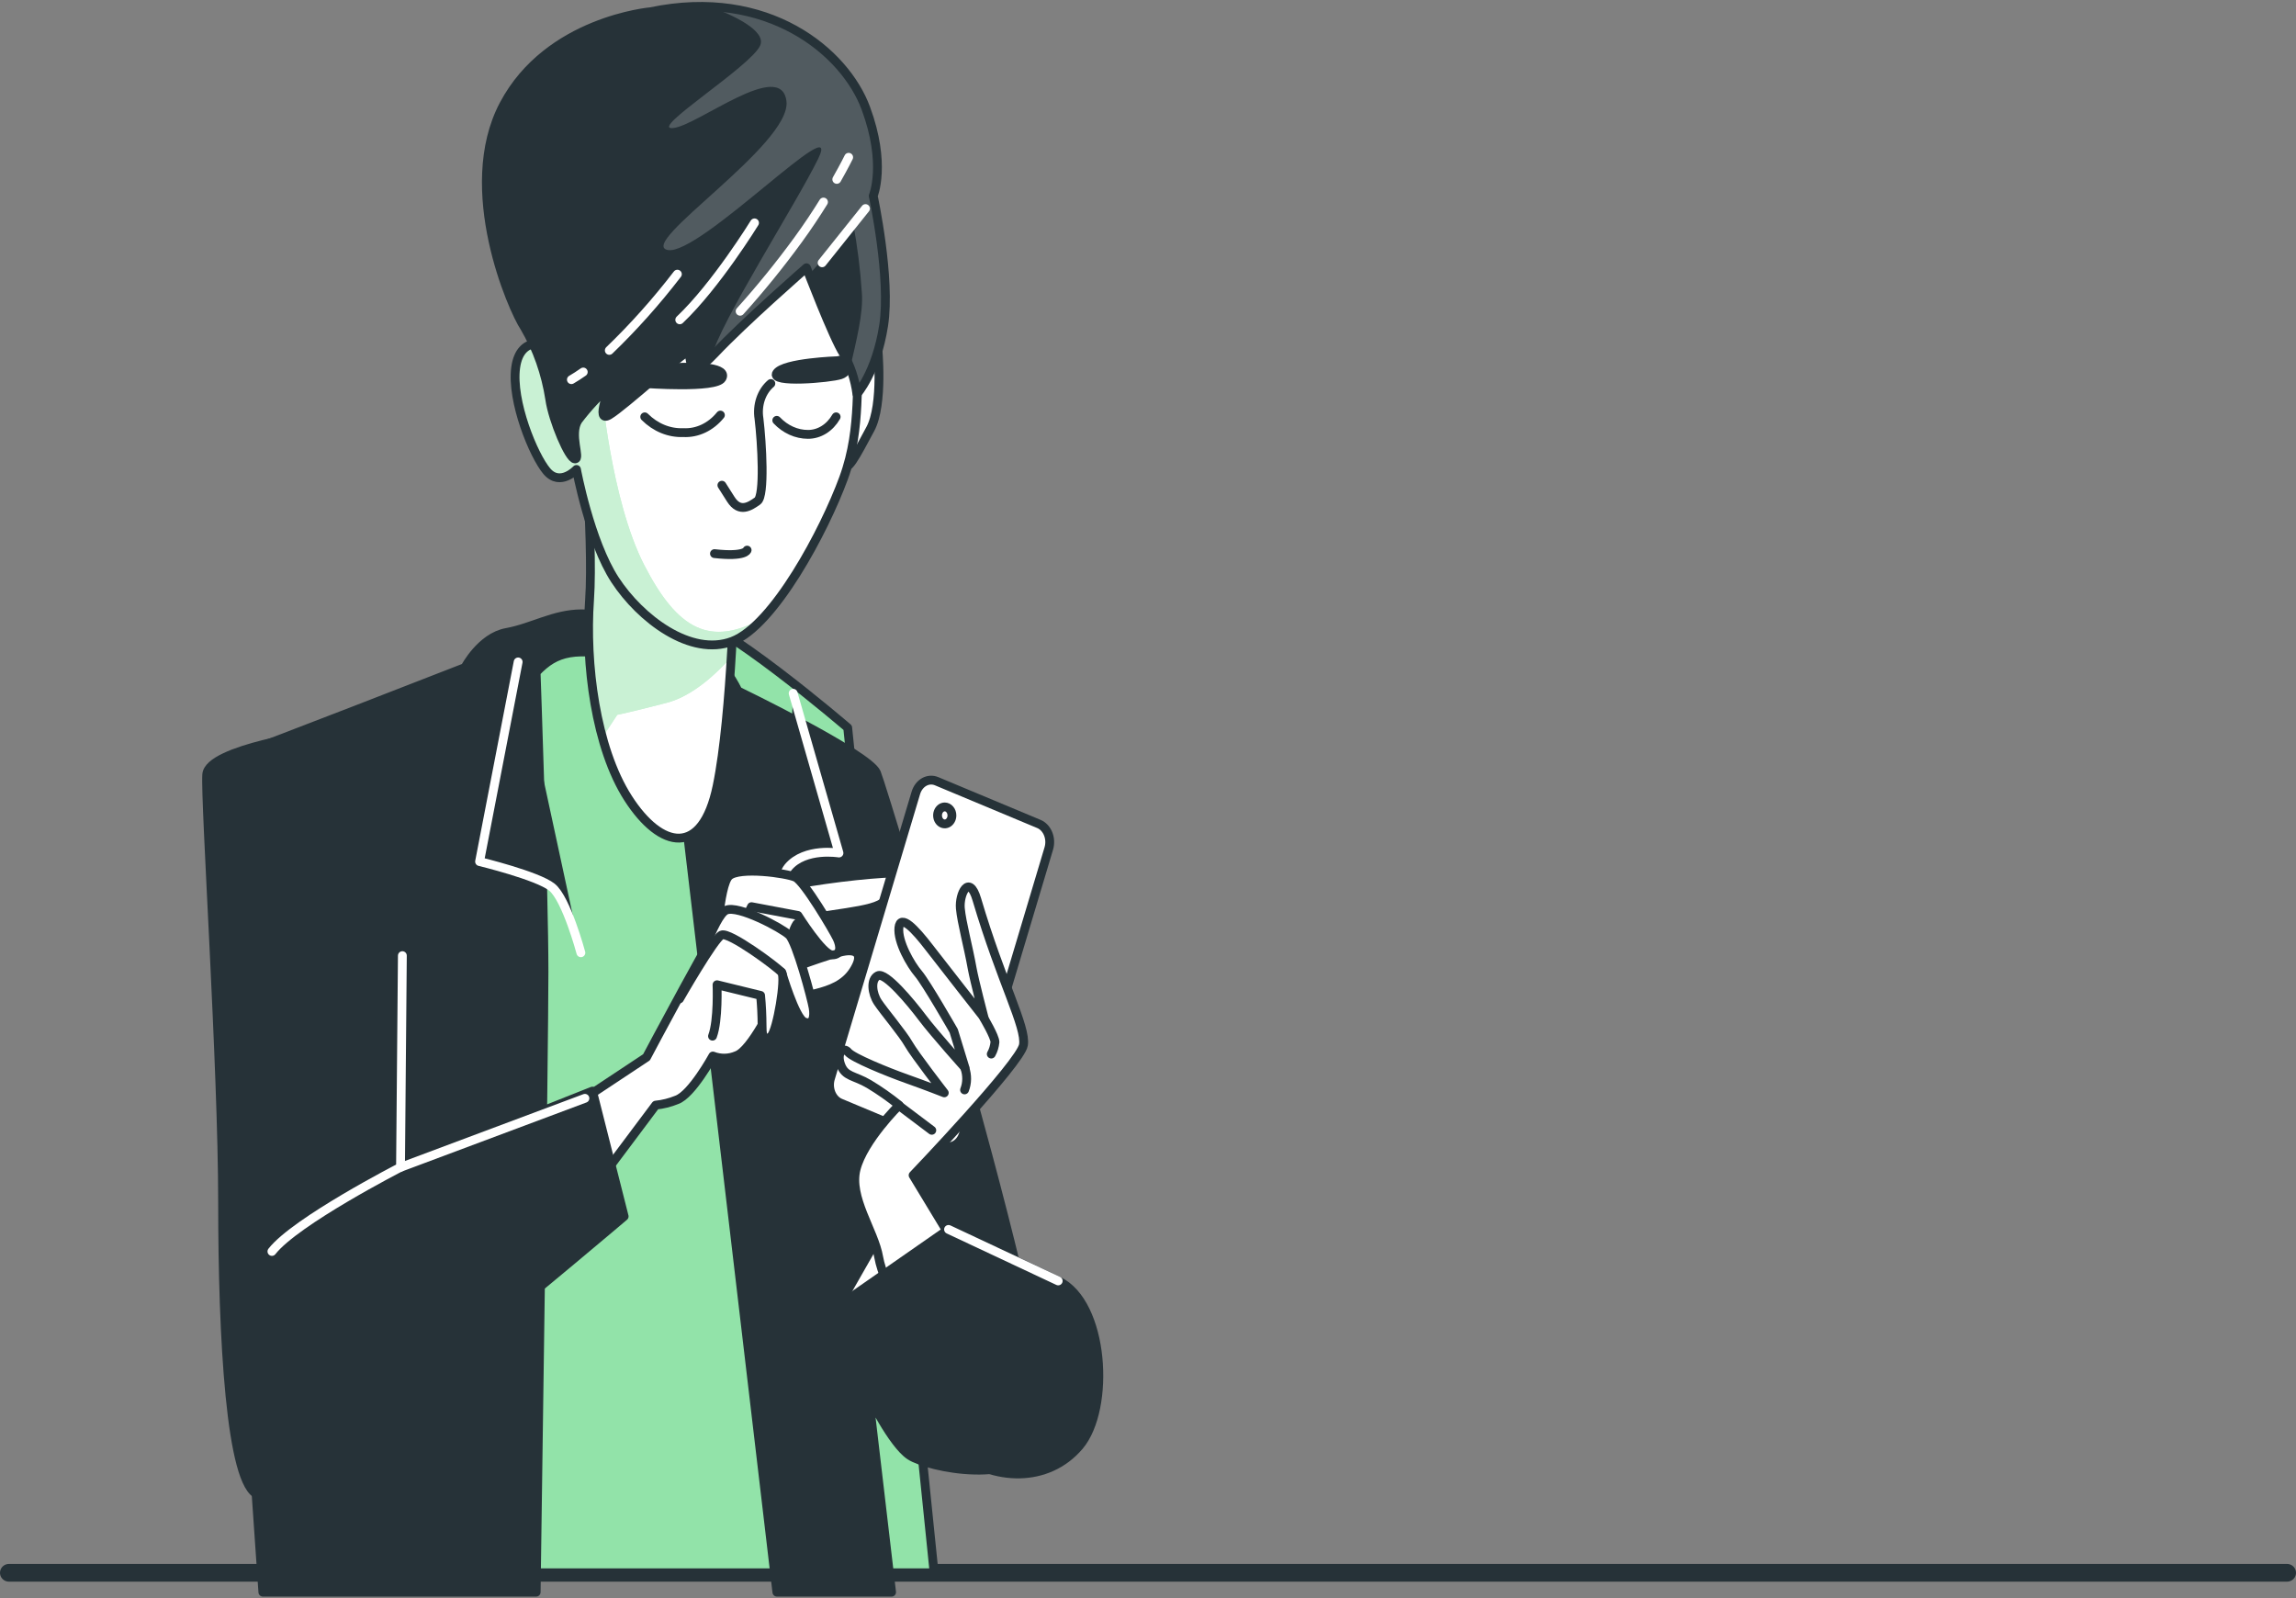 <svg width="260" height="181" viewBox="0 0 260 181" fill="none" xmlns="http://www.w3.org/2000/svg">
<rect x="0" y="0" width="260" height="181" fill="#808080" stroke="none"/>
<path d="M1 178.106H259" stroke="#263238" stroke-width="2" stroke-linecap="round" stroke-linejoin="round"/>
<path d="M105.779 178.106L95.994 82.409C95.994 82.409 81.209 69.699 76.955 69.429C74.121 69.158 71.274 69.158 68.44 69.429C68.44 69.429 40.436 81.345 40.436 83.728C40.436 85.992 39.226 169.718 39.092 178.106H105.779Z" fill="#92E3A9"/>
<path opacity="0.3" d="M97.271 178.106L83.487 87.517L87.466 178.106H97.271Z" fill="black"/>
<path d="M105.779 178.106L95.994 82.409C95.994 82.409 81.209 69.699 76.955 69.429C74.121 69.158 71.274 69.158 68.44 69.429C68.44 69.429 40.436 81.345 40.436 83.728C40.436 85.992 39.226 169.718 39.092 178.106H105.779Z" stroke="#263238" stroke-linecap="round" stroke-linejoin="round"/>
<path d="M99.251 87.511C98.357 85.398 83.572 78.249 83.572 78.249C82.709 76.505 81.567 74.975 80.212 73.745C77.745 71.362 69.008 69.511 65.877 69.511C62.745 69.511 60.272 71.099 57.362 71.624C54.452 72.148 52.657 75.595 52.657 75.595C52.657 75.595 28.242 85.128 26.448 85.66C24.653 86.192 23.524 90.958 24.196 100.221C24.868 109.078 29.364 174.47 29.767 180.3H60.715C60.796 174.891 61.602 118.586 61.602 110.023C61.602 101.015 60.709 76.128 60.709 76.128C62.947 73.745 65.191 73.212 71.011 74.539C76.831 75.865 76.388 81.95 76.388 81.95L87.974 180.3H100.964L98.344 157.947C98.344 157.947 101.032 163.508 103.048 164.834C105.064 166.161 115.481 168.449 118.169 163.15C120.857 157.852 100.138 89.632 99.251 87.511Z" fill="#263238" stroke="#263238" stroke-linecap="round" stroke-linejoin="round"/>
<path d="M58.675 74.958L54.307 97.566C54.307 97.566 60.859 99.154 62.499 100.465C64.139 101.776 65.779 107.892 65.779 107.892" fill="#263238"/>
<path d="M58.675 74.958L54.307 97.566C54.307 97.566 60.859 99.154 62.499 100.465C64.139 101.776 65.779 107.892 65.779 107.892" stroke="white" stroke-linecap="round" stroke-linejoin="round"/>
<path d="M89.818 78.509L95.006 96.596C95.006 96.596 91.182 95.945 89.274 98.185C87.365 100.425 88.178 112.071 88.178 112.071" fill="#263238"/>
<path d="M89.818 78.509L95.006 96.596C95.006 96.596 91.182 95.945 89.274 98.185C87.365 100.425 88.178 112.071 88.178 112.071" stroke="white" stroke-linecap="round" stroke-linejoin="round"/>
<path d="M65.752 43.946C65.752 43.946 67.264 60.802 66.76 67.952C66.256 75.101 67.432 84.633 71.128 90.392C74.825 96.152 79.529 97.145 81.209 89.002C82.889 80.86 83.225 64.576 83.225 64.576C83.225 64.576 76.673 61.398 71.8 50.674C66.928 39.95 65.752 43.946 65.752 43.946Z" fill="white"/>
<path d="M82.809 74.394C83.131 69.016 83.225 64.6 83.225 64.6C83.225 64.6 76.673 61.422 71.8 50.698C66.928 39.974 65.752 43.946 65.752 43.946C65.752 43.946 67.264 60.802 66.76 67.952C66.399 73.203 66.889 78.487 68.205 83.521L69.899 80.947C69.899 80.947 70.9 80.773 75.49 79.589C78.507 78.811 81.263 76.15 82.809 74.394Z" fill="#92E3A9"/>
<path opacity="0.5" d="M82.809 74.394C83.131 69.016 83.225 64.6 83.225 64.6C83.225 64.6 76.673 61.422 71.8 50.698C66.928 39.974 65.752 43.946 65.752 43.946C65.752 43.946 67.264 60.802 66.76 67.952C66.399 73.203 66.889 78.487 68.205 83.521L69.899 80.947C69.899 80.947 70.9 80.773 75.49 79.589C78.507 78.811 81.263 76.15 82.809 74.394Z" fill="white"/>
<path d="M65.752 43.946C65.752 43.946 67.264 60.802 66.76 67.952C66.256 75.101 67.432 84.633 71.128 90.392C74.825 96.152 79.529 97.144 81.209 89.002C82.889 80.86 83.225 64.576 83.225 64.576C83.225 64.576 76.673 61.398 71.8 50.674C66.928 39.95 65.752 43.946 65.752 43.946Z" stroke="#263238" stroke-linecap="round" stroke-linejoin="round"/>
<path d="M99.388 39.259C99.388 39.259 100.06 45.813 98.548 48.593C97.036 51.373 95.692 54.154 95.524 52.168C95.356 50.182 96.532 39.656 96.532 39.656C96.532 39.656 97.204 36.082 99.388 39.259Z" fill="white" stroke="#263238" stroke-linecap="round" stroke-linejoin="round"/>
<path d="M62.089 39.061C62.089 39.061 58.897 37.869 58.393 41.642C57.889 45.416 60.409 51.572 61.921 53.359C63.433 55.147 65.281 53.161 65.281 53.161C65.281 53.161 66.794 61.303 69.65 65.672C72.506 70.041 78.219 74.41 82.923 72.623C87.627 70.835 93.34 60.111 95.524 54.154C97.708 48.196 96.7 42.834 97.54 39.855C98.38 36.876 94.516 25.556 91.323 23.173C88.131 20.79 69.482 29.33 65.954 32.507C62.425 35.685 62.089 39.061 62.089 39.061Z" fill="white"/>
<path d="M86.397 70.001C80.463 73.282 76.76 71.391 72.956 63.996C69.153 56.6 68.077 43.652 68.077 43.652C68.077 43.652 68.205 36.725 66.102 32.412L65.987 32.507C62.459 35.685 62.123 39.061 62.123 39.061C62.123 39.061 58.931 37.869 58.427 41.642C57.923 45.416 60.443 51.572 61.955 53.359C63.467 55.147 65.315 53.161 65.315 53.161C65.315 53.161 66.827 61.303 69.683 65.672C72.54 70.041 78.252 74.41 82.957 72.623C84.242 72.034 85.413 71.142 86.397 70.001Z" fill="#92E3A9"/>
<path opacity="0.5" d="M86.397 70.001C80.463 73.282 76.76 71.391 72.956 63.996C69.153 56.6 68.077 43.652 68.077 43.652C68.077 43.652 68.205 36.725 66.102 32.412L65.987 32.507C62.459 35.685 62.123 39.061 62.123 39.061C62.123 39.061 58.931 37.869 58.427 41.642C57.923 45.416 60.443 51.572 61.955 53.359C63.467 55.147 65.315 53.161 65.315 53.161C65.315 53.161 66.827 61.303 69.683 65.672C72.54 70.041 78.252 74.41 82.957 72.623C84.242 72.034 85.413 71.142 86.397 70.001Z" fill="white"/>
<path d="M62.089 39.061C62.089 39.061 58.897 37.869 58.393 41.642C57.889 45.416 60.409 51.572 61.921 53.359C63.433 55.147 65.281 53.161 65.281 53.161C65.281 53.161 66.794 61.303 69.65 65.672C72.506 70.041 78.219 74.41 82.923 72.623C87.627 70.835 93.34 60.111 95.524 54.154C97.708 48.196 96.7 42.834 97.54 39.855C98.38 36.876 94.516 25.556 91.323 23.173C88.131 20.79 69.482 29.33 65.954 32.507C62.425 35.685 62.089 39.061 62.089 39.061Z" stroke="#263238" stroke-linecap="round" stroke-linejoin="round"/>
<path d="M73.01 43.43C73.01 43.43 81.075 44.025 81.747 42.834C82.419 41.642 79.227 41.444 76.202 41.642C73.178 41.841 70.994 42.437 73.01 43.43Z" fill="#263238" stroke="#263238" stroke-linecap="round" stroke-linejoin="round"/>
<path d="M94.852 40.848C94.852 40.848 88.803 41.047 87.963 42.238C87.123 43.43 94.012 42.834 95.188 42.437C96.364 42.039 96.196 40.451 94.852 40.848Z" fill="#263238" stroke="#263238" stroke-linecap="round" stroke-linejoin="round"/>
<path d="M73.01 47.203C74.228 48.419 75.785 49.056 77.379 48.99C78.158 49.032 78.936 48.876 79.66 48.534C80.385 48.191 81.039 47.67 81.579 47.004" stroke="#263238" stroke-linecap="round" stroke-linejoin="round"/>
<path d="M87.963 47.6C88.935 48.623 90.191 49.188 91.492 49.189C92.121 49.192 92.741 49.013 93.297 48.667C93.854 48.321 94.33 47.818 94.684 47.203" stroke="#263238" stroke-linecap="round" stroke-linejoin="round"/>
<path d="M87.291 43.43C86.77 43.871 86.366 44.48 86.128 45.183C85.89 45.887 85.827 46.657 85.947 47.401C86.283 50.182 86.619 56.139 85.779 56.735C84.939 57.331 83.763 58.125 82.755 56.537L81.747 54.948" stroke="#263238" stroke-linecap="round" stroke-linejoin="round"/>
<path d="M84.603 62.296C84.603 62.296 84.435 63.09 80.907 62.693" stroke="#263238" stroke-linecap="round" stroke-linejoin="round"/>
<path d="M73.682 1.328C73.682 1.328 62.089 2.321 57.049 11.854C52.009 21.386 58.057 35.089 59.401 37.075C60.832 39.518 61.806 42.294 62.257 45.217C62.593 47.6 64.442 51.969 65.114 51.969C65.786 51.969 64.442 49.189 65.45 47.6C66.565 46.132 67.804 44.801 69.146 43.628C69.146 43.628 67.298 47.997 68.978 47.004C70.658 46.011 77.379 39.855 77.882 39.855C78.387 39.855 77.546 43.628 80.907 40.054C84.267 36.479 91.323 30.323 91.323 30.323C91.323 30.323 94.348 38.266 95.524 40.054C96.306 41.426 96.823 42.986 97.036 44.621C97.036 44.621 99.22 42.238 100.06 36.876C100.9 31.514 98.884 22.18 98.884 22.18C98.884 22.18 100.396 18.606 98.044 12.251C95.692 5.896 86.955 -1.452 73.682 1.328Z" fill="#263238"/>
<path opacity="0.2" d="M98.884 22.18C98.884 22.18 100.396 18.605 98.044 12.25C96.115 7.031 89.879 1.129 80.369 0.748C82.829 1.622 86.807 3.441 86.088 5.141C85.094 7.484 73.413 14.737 76.189 14.506C78.965 14.276 88.461 6.563 89.059 11.464C89.657 16.365 72.029 27.613 75.618 28.312C79.207 29.011 95.618 11.932 92.647 17.985C90.154 23.085 81.404 36.748 80.624 40.331C80.732 40.228 80.826 40.14 80.934 40.021C84.294 36.447 91.35 30.29 91.35 30.29C91.35 30.29 91.458 30.584 91.646 31.084C94.422 27.907 96.606 25.262 96.606 25.262C97.093 27.879 97.426 30.534 97.6 33.206C97.769 35.453 96.962 38.631 96.297 41.53C96.658 42.511 96.915 43.541 97.063 44.597C97.063 44.597 99.247 42.214 100.087 36.852C100.927 31.49 98.884 22.18 98.884 22.18Z" fill="white"/>
<path d="M73.682 1.328C73.682 1.328 62.089 2.321 57.049 11.854C52.009 21.386 58.057 35.089 59.401 37.075C60.832 39.518 61.806 42.294 62.257 45.217C62.593 47.6 64.442 51.969 65.114 51.969C65.786 51.969 64.442 49.189 65.45 47.6C66.565 46.132 67.804 44.801 69.146 43.628C69.146 43.628 67.298 47.997 68.978 47.004C70.658 46.011 77.379 39.855 77.882 39.855C78.387 39.855 77.546 43.628 80.907 40.054C84.267 36.479 91.323 30.323 91.323 30.323C91.323 30.323 94.348 38.266 95.524 40.054C96.306 41.426 96.823 42.986 97.036 44.621C97.036 44.621 99.22 42.238 100.06 36.876C100.9 31.514 98.884 22.18 98.884 22.18C98.884 22.18 100.396 18.606 98.044 12.251C95.692 5.896 86.955 -1.452 73.682 1.328Z" stroke="#263238" stroke-linecap="round" stroke-linejoin="round"/>
<path d="M93.252 22.879C92.439 24.19 91.465 25.668 90.362 27.177C88.301 30.002 86.114 32.697 83.81 35.248" stroke="white" stroke-linecap="round" stroke-linejoin="round"/>
<path d="M96.102 17.811C96.102 17.811 95.631 18.78 94.758 20.314" stroke="white" stroke-linecap="round" stroke-linejoin="round"/>
<path d="M85.443 25.239C85.443 25.239 81.075 32.34 76.975 36.217" stroke="white" stroke-linecap="round" stroke-linejoin="round"/>
<path d="M66.048 42.127C65.584 42.453 65.127 42.747 64.704 42.993" stroke="white" stroke-linecap="round" stroke-linejoin="round"/>
<path d="M76.707 31.046C74.323 34.148 71.746 37.034 68.998 39.68" stroke="white" stroke-linecap="round" stroke-linejoin="round"/>
<path d="M98.01 23.618L93.098 29.759" stroke="white" stroke-linecap="round" stroke-linejoin="round"/>
<path d="M66.236 124.351L73.212 119.728C73.212 119.728 81.202 104.635 82.903 102.443C84.603 100.25 102.459 98.225 103.306 99.027C104.153 99.829 101.606 101.41 99.57 102.443C97.533 103.476 90.893 103.65 90.215 104.651C89.536 105.652 88.514 110.085 88.514 110.085C88.514 110.085 94.2 107.9 95.732 107.702C97.264 107.503 97.681 108.297 96.666 109.91C95.651 111.522 93.978 112.094 92.426 112.492C90.873 112.889 87.661 113.5 87.661 113.5C87.661 113.5 85.114 118.926 83.413 119.53C82.548 119.904 81.601 119.923 80.725 119.585C80.725 119.585 78.34 123.946 76.639 124.55C75.868 124.865 75.067 125.066 74.254 125.146L67.627 133.995L66.236 124.351Z" fill="white" stroke="#263238" stroke-linecap="round" stroke-linejoin="round"/>
<path d="M81.088 107.741C81.088 107.741 81.411 100.251 82.553 99.194C83.696 98.138 89.065 98.876 90.08 99.345C91.095 99.814 94.355 105.342 94.785 106.24C95.215 107.138 95.295 108.154 94.22 108.131C93.145 108.107 90.356 103.666 90.356 103.666L85.1 102.673L83.494 106.01" fill="white"/>
<path d="M81.088 107.741C81.088 107.741 81.411 100.251 82.553 99.194C83.696 98.138 89.065 98.876 90.08 99.345C91.095 99.814 94.355 105.342 94.785 106.24C95.215 107.138 95.295 108.154 94.22 108.131C93.145 108.107 90.356 103.666 90.356 103.666L85.1 102.673L83.494 106.01" stroke="#263238" stroke-linecap="round" stroke-linejoin="round"/>
<path d="M78.649 110.704C78.649 110.704 80.86 103.674 82.224 103.07C83.588 102.467 88.514 105.08 89.361 105.883C90.208 106.685 91.915 113.119 92.083 114.128C92.251 115.137 92.083 116.138 91.061 115.717C90.04 115.296 88.514 110.093 88.514 110.093L83.75 107.273L81.371 109.886" fill="white"/>
<path d="M78.649 110.704C78.649 110.704 80.86 103.674 82.224 103.07C83.588 102.467 88.514 105.08 89.361 105.883C90.208 106.685 91.915 113.119 92.083 114.128C92.251 115.137 92.083 116.138 91.061 115.717C90.04 115.296 88.514 110.093 88.514 110.093L83.75 107.273L81.371 109.886" stroke="#263238" stroke-linecap="round" stroke-linejoin="round"/>
<path d="M76.942 113.119C76.942 113.119 80.853 106.288 81.707 105.883C82.56 105.477 87.997 109.505 88.508 110.109C89.018 110.712 87.997 116.742 87.318 117.337C86.639 117.933 86.297 117.941 86.297 116.138C86.293 114.996 86.237 113.856 86.129 112.722L81.196 111.515C81.196 111.515 81.364 115.534 80.685 117.337" fill="white"/>
<path d="M76.942 113.119C76.942 113.119 80.853 106.288 81.707 105.883C82.56 105.477 87.997 109.505 88.508 110.109C89.018 110.712 87.997 116.742 87.318 117.337C86.639 117.933 86.297 117.941 86.297 116.138C86.293 114.996 86.237 113.856 86.129 112.722L81.196 111.515C81.196 111.515 81.364 115.534 80.685 117.337" stroke="#263238" stroke-linecap="round" stroke-linejoin="round"/>
<path d="M36.088 83.084C36.088 83.084 23.635 84.792 23.413 87.7C23.191 90.607 25.207 120.801 25.207 136.156C25.207 151.511 26.101 168.2 29.239 169.257C32.378 170.313 70.678 137.744 70.678 137.744L67.089 123.557L45.355 132.184L45.127 103.325" fill="#263238"/>
<path d="M36.088 83.084C36.088 83.084 23.635 84.792 23.413 87.7C23.191 90.607 25.207 120.801 25.207 136.156C25.207 151.511 26.101 168.2 29.239 169.257C32.378 170.313 70.678 137.744 70.678 137.744L67.089 123.557L45.355 132.184L45.127 103.325" stroke="#263238" stroke-linecap="round" stroke-linejoin="round"/>
<path d="M45.564 108.218L45.355 132.184C45.355 132.184 33.48 138.277 30.792 141.716" fill="#263238"/>
<path d="M45.564 108.218L45.355 132.184C45.355 132.184 33.48 138.277 30.792 141.716" stroke="white" stroke-linecap="round" stroke-linejoin="round"/>
<path d="M45.369 132.184L66.236 124.375" stroke="white" stroke-linecap="round" stroke-linejoin="round"/>
<path d="M117.644 93.306L106.061 88.466C105.102 88.066 104.05 88.66 103.711 89.793L94.041 122.125C93.702 123.258 94.205 124.502 95.164 124.902L106.746 129.742C107.705 130.143 108.757 129.549 109.096 128.416L118.766 96.084C119.105 94.951 118.603 93.707 117.644 93.306Z" fill="white" stroke="#263238" stroke-linecap="round" stroke-linejoin="round"/>
<path d="M107.796 92.339C107.796 92.529 107.748 92.715 107.658 92.873C107.569 93.031 107.442 93.154 107.294 93.227C107.145 93.299 106.981 93.318 106.824 93.281C106.666 93.244 106.521 93.153 106.407 93.018C106.294 92.884 106.216 92.713 106.185 92.526C106.153 92.34 106.169 92.146 106.231 91.971C106.293 91.795 106.397 91.645 106.531 91.539C106.664 91.434 106.821 91.377 106.982 91.377C107.198 91.377 107.405 91.479 107.557 91.659C107.71 91.839 107.796 92.084 107.796 92.339Z" fill="white" stroke="#263238" stroke-linecap="round" stroke-linejoin="round"/>
<path d="M95 147.865L100.275 138.618L104.355 144.846L95 147.865Z" fill="white" stroke="#263238" stroke-linecap="round" stroke-linejoin="round"/>
<path d="M103.4 133.089C103.4 133.089 115.551 120.38 115.894 118.338C116.236 116.297 113.394 111.229 110.618 101.855C109.738 98.884 108.602 101.251 108.75 102.864C108.898 104.476 109.644 107.169 110.094 109.695C110.349 111.086 111.438 115.256 111.438 115.256C111.438 115.256 106.734 109.266 105.188 107.257C103.642 105.247 101.969 103.436 101.794 105.04C101.619 106.645 103.138 109.259 104.005 110.267C104.872 111.276 107.997 116.733 107.997 116.733L109.281 120.92C109.281 120.92 105.82 117.067 104.455 115.256C103.091 113.445 100.269 110.069 99.415 110.49C98.561 110.911 98.743 112.5 99.415 113.508C100.087 114.517 102.217 117.035 102.896 118.235C103.575 119.434 106.929 123.756 106.929 123.756C106.929 123.756 104.912 122.961 102.674 122.167C100.437 121.373 96.552 119.784 96.041 119.148C95.531 118.513 94.697 119.148 95.195 120.554C95.692 121.96 96.72 121.762 98.42 122.771C99.596 123.479 100.731 124.275 101.821 125.154C101.821 125.154 97.789 129.126 96.949 132.375C96.109 135.623 98.998 139.365 99.509 142.384C100.02 145.402 104.039 153.084 104.039 153.084L108.743 141.915L103.4 133.089Z" fill="white" stroke="#263238" stroke-linecap="round" stroke-linejoin="round"/>
<path d="M101.774 125.178L105.517 127.998" stroke="#263238" stroke-linecap="round" stroke-linejoin="round"/>
<path d="M111.418 115.296C111.418 115.296 112.668 117.393 112.668 118.005C112.623 118.49 112.48 118.956 112.251 119.363" stroke="#263238" stroke-linecap="round" stroke-linejoin="round"/>
<path d="M109.261 120.959C109.401 121.35 109.47 121.771 109.465 122.195C109.459 122.619 109.378 123.037 109.227 123.422" stroke="#263238" stroke-linecap="round" stroke-linejoin="round"/>
<path d="M107.412 139.222L95 147.865C95 147.865 103.676 160.924 108.098 164.348C112.52 167.771 118.636 167.962 122.211 163.744C125.786 159.526 125.087 147.531 119.832 145.053C116.431 143.416 107.412 139.222 107.412 139.222Z" fill="#263238" stroke="#263238" stroke-linecap="round" stroke-linejoin="round"/>
<path d="M107.412 139.222L119.832 145.053" stroke="white" stroke-linecap="round" stroke-linejoin="round"/>
</svg>
